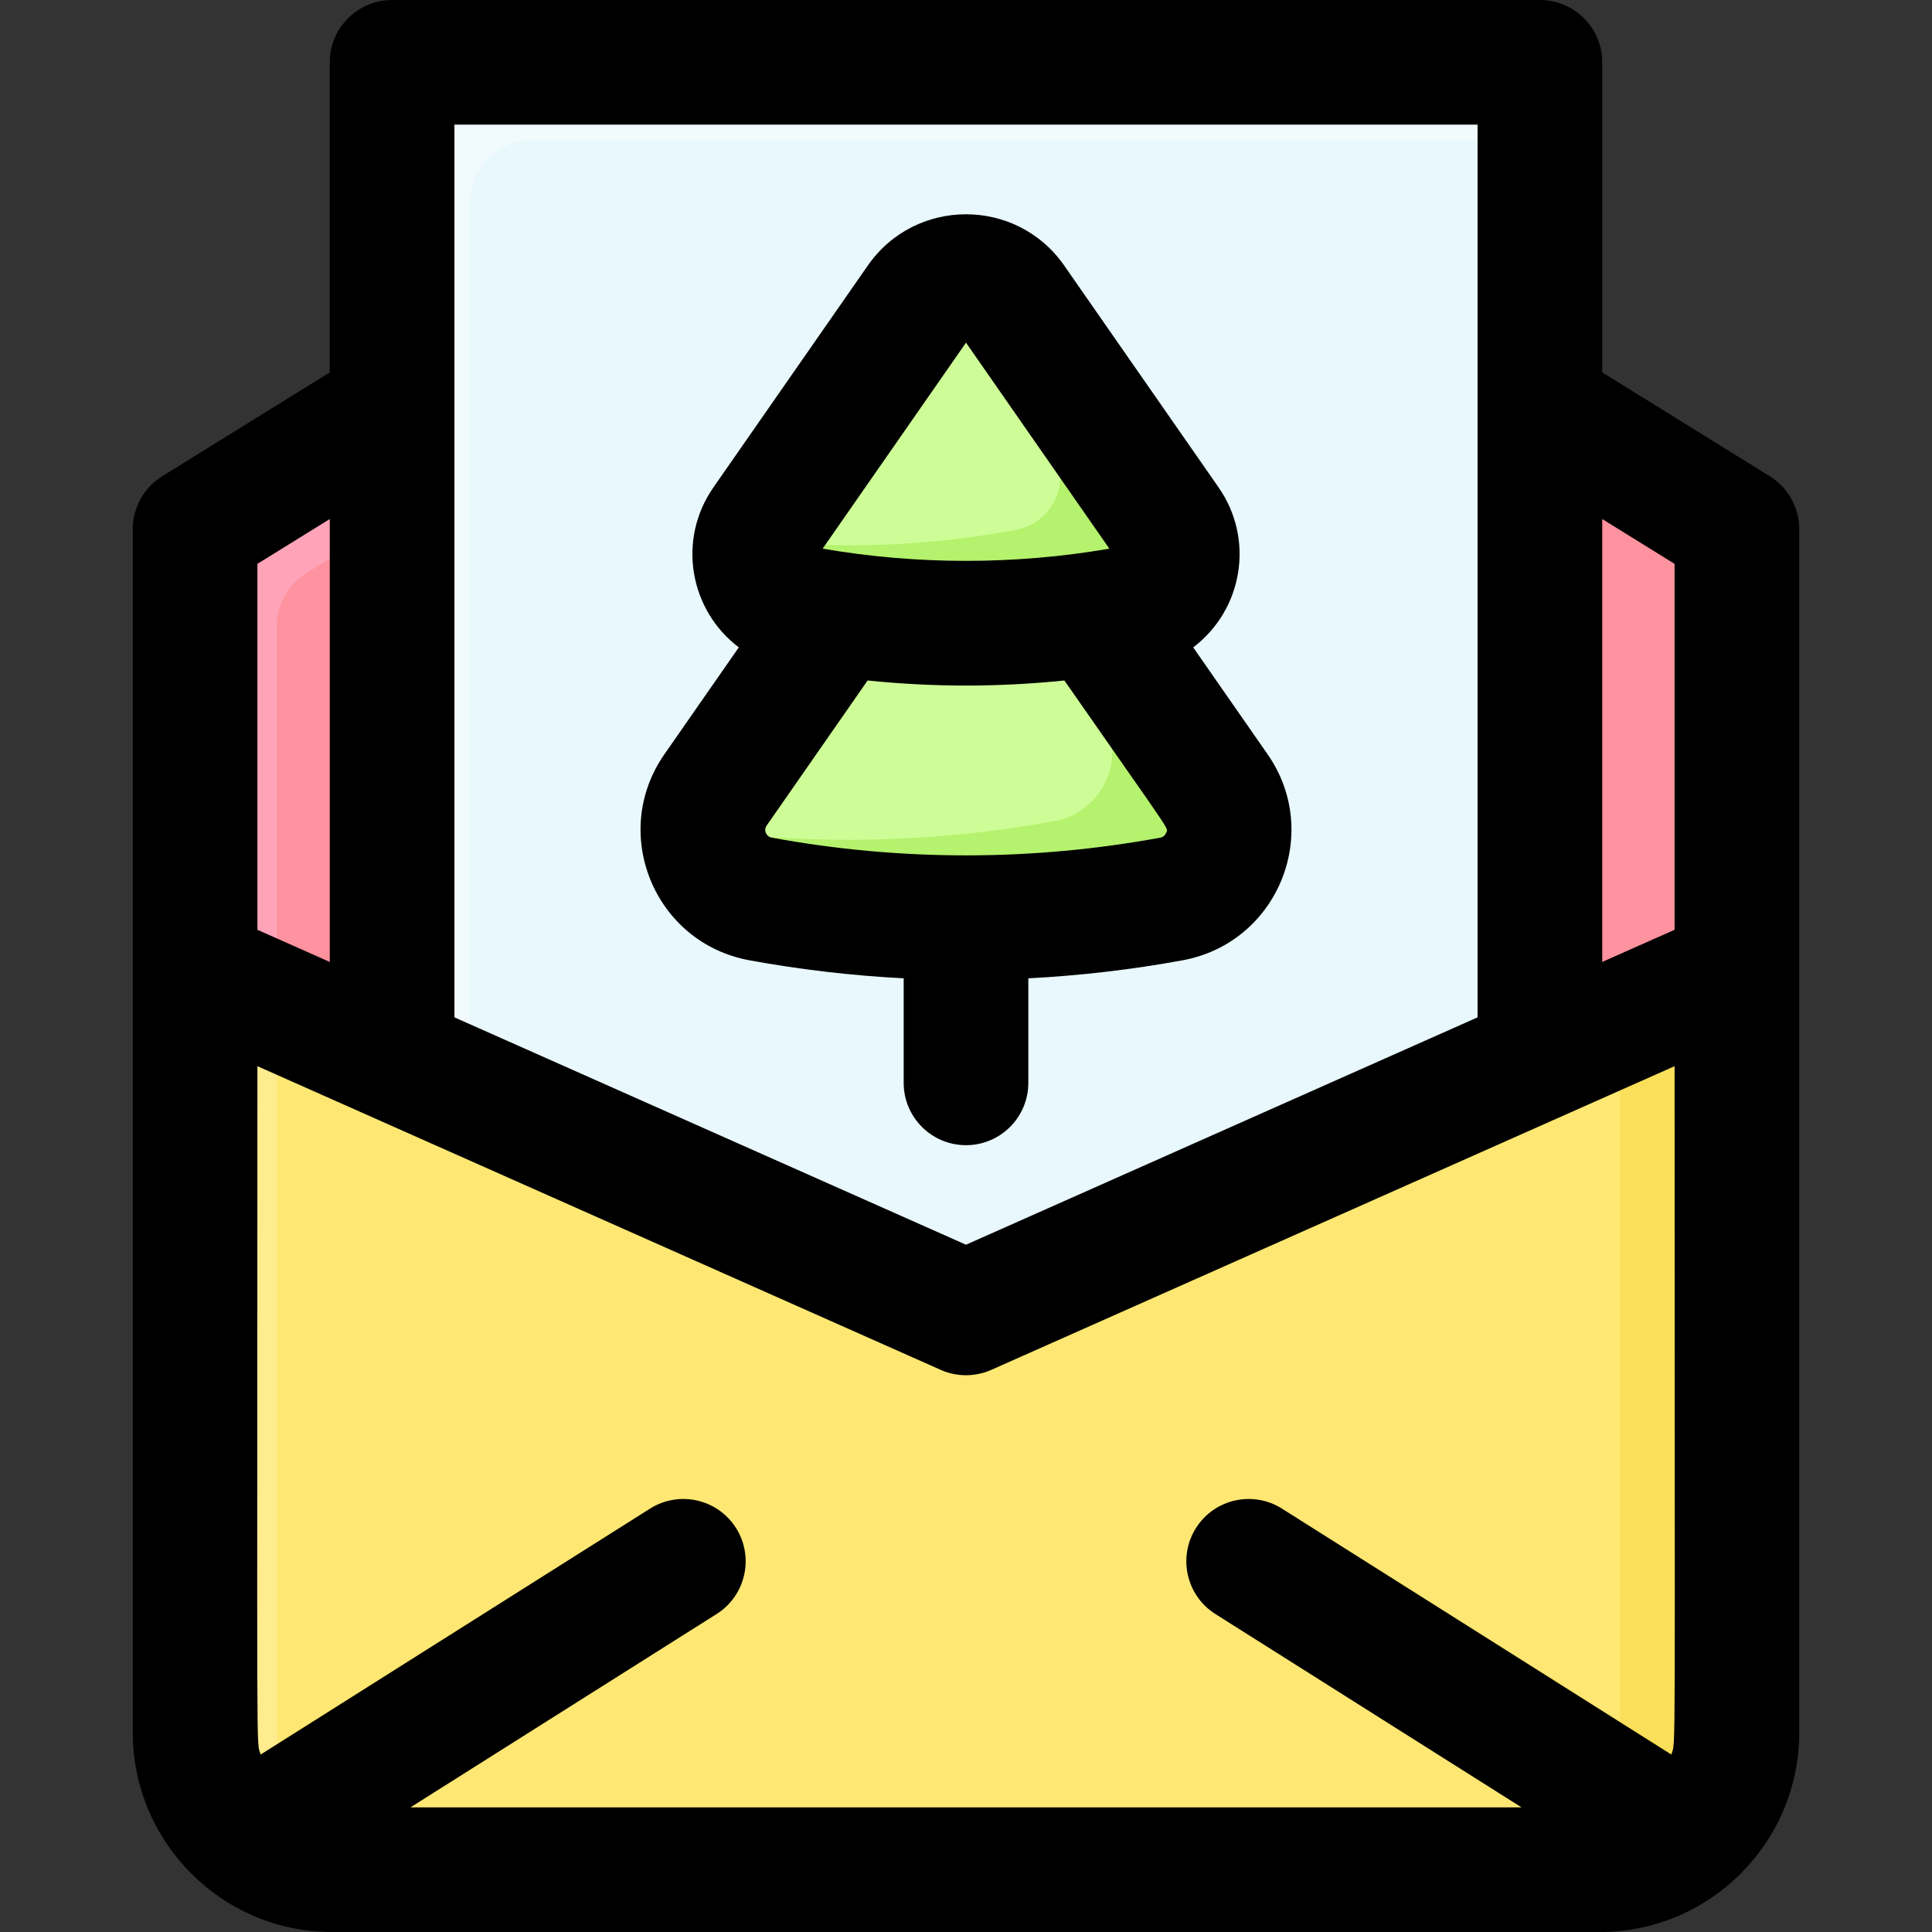 <svg id="Layer_1" enable-background="new 0 0 496 496" height="512" viewBox="0 0 496 496" width="512" xmlns="http://www.w3.org/2000/svg"><rect x="0" y="0" width="496" height="496" fill="#333333" stroke="none"/><path d="m438.338 131.158-42.998-26.648v-72.51c0-8.836-7.163-16-16-16h-262.68c-8.837 0-16 7.164-16 16v72.51l-42.998 26.648c-4.708 2.917-7.572 8.062-7.572 13.6v300.062c0 19.39 15.705 35.18 35.18 35.18h325.46c19.468 0 35.18-15.785 35.18-35.18 0-9.728 0-279.221 0-300.062 0-5.539-2.864-10.683-7.572-13.6z" fill="#fe929f"/><path d="m50.09 444.82v-195.72c70.86 31.499 191.918 85.297 191.412 85.072 4.137 1.838 8.859 1.838 12.996 0 164.277-73.007 125.279-55.674 191.412-85.072v195.72c0 19.39-15.705 35.18-35.18 35.18h-325.46c-19.469 0-35.18-15.784-35.18-35.18z" fill="#ffe773"/><path d="m395.34 271.58-140.842 62.592c-4.137 1.838-8.859 1.838-12.996 0l-140.842-62.592c0-9.363 0-245.699 0-239.58 0-8.837 7.163-16 16-16h262.68c8.837 0 16 7.163 16 16z" fill="#e8f8fc"/><path d="m312.31 202.8c-33.655-48.36-31.22-44.762-31.28-45.15 3.38-.48 6.63-1.02 9.74-1.6 10.01-1.87 14.76-13.42 8.95-21.77l-39.65-56.97c-5.85-8.41-18.29-8.41-24.14 0l-39.65 56.97c-5.81 8.35-1.06 19.9 8.95 21.77 10.513 1.96 9.786 1.301 9.7 1.86l-31.24 44.89c-7.49 10.76-1.32 25.63 11.58 28 34.893 6.396 70.521 6.404 105.46 0 12.9-2.37 19.07-17.24 11.58-28z" fill="#cefd97"/><path d="m300.73 230.8c-34.886 6.395-70.521 6.405-105.46 0-9.02-1.66-14.75-9.42-14.82-17.63 29.28 3.807 59.721 3.232 90.28-2.37 12.9-2.37 19.07-17.24 11.58-28l-16.35-23.49c-19.754 1.522-40.247.56-60.73-3.26-8.3-1.55-12.98-9.75-11.03-17.26 22.361 2.257 44.622 1.353 66.57-2.74 10.01-1.87 14.76-13.42 8.95-21.77l-28.84-41.44c6.29-3.49 14.69-2 19.19 4.47l39.65 56.97c5.81 8.35 1.06 19.9-8.95 21.77-3.11.58-6.36 1.12-9.74 1.6.06.391-2.361-3.19 31.28 45.15 7.49 10.76 1.32 25.63-11.58 28z" fill="#b5f26d"/><path d="m100.66 104.51v29.02l-22 13.63c-4.71 2.91-7.57 8.06-7.57 13.6v97.68l-21-9.34v-104.34c0-5.54 2.86-10.69 7.57-13.6z" fill="#ffa4b8"/><path d="m411.34 114.43v150.04l-16 7.11v-167.07z" fill="#fe7a8a"/><path d="m395.34 32v4h-258.68c-8.84 0-16 7.16-16 16v228.47l-20-8.89v-239.58c0-8.84 7.16-16 16-16h262.68c8.84 0 16 7.16 16 16z" fill="#f1fafc"/><path d="m83.88 479.97c-18.929-.736-33.79-16.313-33.79-35.15v-195.72l21 9.34v194.38c0 10.91 4.97 20.66 12.76 27.12.01.01.02.02.03.03z" fill="#ffec8f"/><g fill="#fadf5a"><path d="m183.96 414.36-103.58 65.3c-12.322-1.717-22.489-9.753-27.29-20.61l113.81-71.75c7.47-4.72 17.35-2.48 22.06 5 4.72 7.47 2.48 17.35-5 22.06z"/><path d="m445.91 249.1v195.72c0 19.39-15.705 35.18-35.18 35.18h-30c19.468 0 35.18-15.785 35.18-35.18v-182.38z"/><path d="m442.93 459.01c-6.783 15.398-22.252 20.65-27.27 20.65l-103.62-65.29c-7.48-4.71-9.72-14.59-5.01-22.07s14.59-9.72 22.07-5.01z"/></g><path d="m82.22 478.5-1.83 1.15c-10.277-.987-21.899-8.448-27.3-20.6l18-11.35c0 5.655-1.138 19.302 11.13 30.8z" fill="#ffe773"/><path d="m442.93 459.01c-6.522 14.842-19.893 18.648-20.12 18.87-2.646.921-6.16 1.78-7.16 1.78l-12.39-7.81c7.73-6.46 12.65-16.17 12.65-27.03v-2.83z" fill="#fadb41"/><path d="m192.38 246.532c13.062 2.4 26.332 3.939 39.62 4.634v26.834c0 8.836 7.164 16 16 16s16-7.164 16-16v-26.834c13.288-.694 26.558-2.234 39.619-4.634 24.363-4.476 35.933-32.593 21.819-52.873l-19.11-27.46c12.685-9.593 15.849-27.663 6.525-41.06l-39.647-56.972c-12.207-17.539-38.208-17.538-50.412 0l-39.647 56.971c-9.302 13.366-6.191 31.443 6.525 41.06l-19.11 27.459c-14.123 20.296-2.529 48.401 21.818 52.875zm107.002-32.713c-.426 1.034-1.268 1.188-1.545 1.24-32.526 5.976-66.31 6.13-99.673 0-1.474-.27-2.192-1.889-1.335-3.121l25.913-37.236c17.03 1.735 33.469 1.737 50.518 0 28.372 40.771 26.706 37.698 26.122 39.117zm-51.382-125.85 36.808 52.891c-24.279 4.174-49.334 4.174-73.615 0zm206.341 34.278-43.005-26.644v-79.603c0-8.836-7.164-16-16-16h-294.672c-8.836 0-16 7.164-16 16v79.603l-43.005 26.644c-4.708 2.917-7.573 8.062-7.573 13.601v308.972c0 28.022 22.777 51.18 51.18 51.18h325.47c28.372 0 51.18-23.131 51.18-51.18 0-12.516 0-301.178 0-308.972-.001-5.539-2.866-10.684-7.575-13.601zm-125.228 265.059c-7.472-4.717-17.354-2.486-22.072 4.984-4.719 7.471-2.487 17.353 4.984 22.072l78.593 49.638h-285.236l78.593-49.638c7.471-4.719 9.703-14.601 4.984-22.072-4.719-7.47-14.6-9.703-22.072-4.984l-99.958 63.132c-1.205-3.926-.843 8.375-.843-176.719 8.288 3.684 167.137 74.283 175.417 77.963 4.137 1.839 8.859 1.839 12.996 0 4.715-2.095 162.368-72.163 175.417-77.963 0 184.905.375 172.751-.843 176.719zm100.802-242.549v93.944l-18.578 8.257v-113.711zm-50.579-112.757v229.181l-131.336 58.371-131.336-58.372v-229.18zm-294.672 101.247v113.712l-18.578-8.257v-93.944z"/></svg>